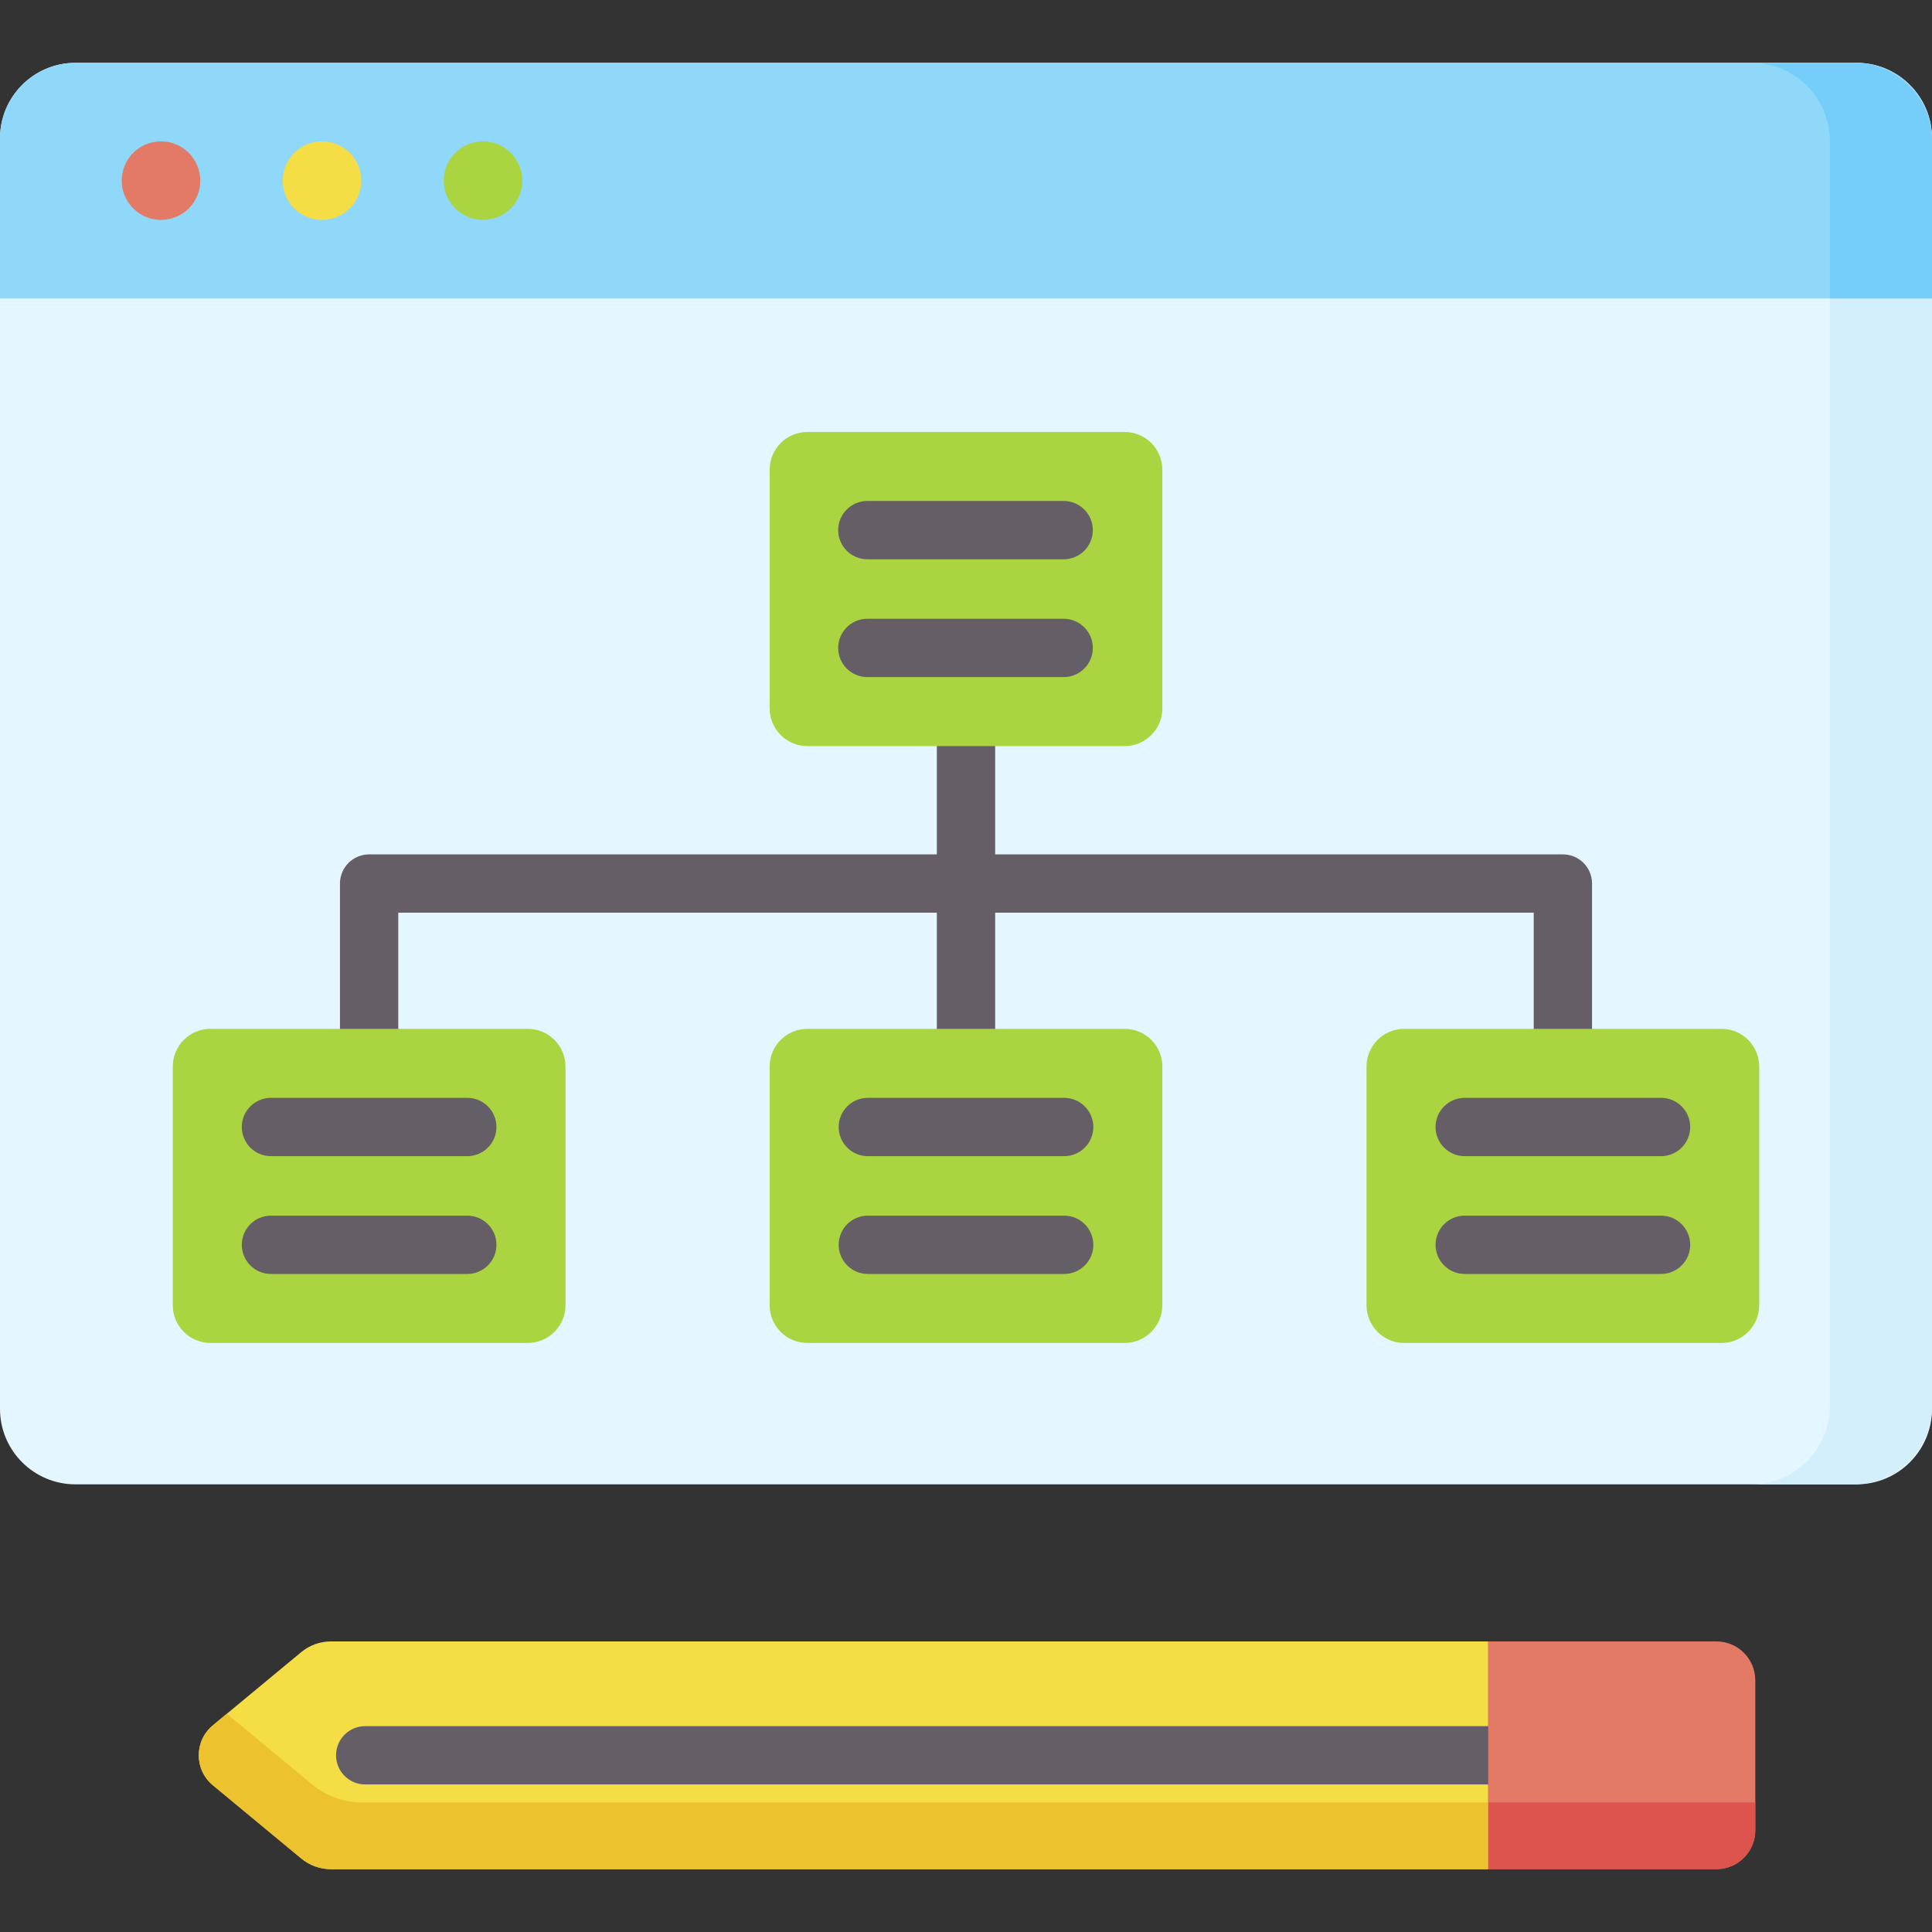 <svg id="Capa_1" enable-background="new 0 0 512 512" height="512" viewBox="0 0 512 512" width="512" xmlns="http://www.w3.org/2000/svg"><rect x="0" y="0" width="512" height="512" fill="#333333" stroke="none"/><path d="m492 393.366h-472c-11.046 0-20-8.954-20-20v-336.715c0-11.046 8.954-20 20-20h472c11.046 0 20 8.954 20 20v336.715c0 11.045-8.954 20-20 20z" fill="#e4f6ff"/><path d="m491.187 16.651h-27.057c11.495 0 20.813 9.318 20.813 20.813v335.089c0 11.495-9.318 20.813-20.813 20.813h27.057c11.495 0 20.813-9.318 20.813-20.813v-335.089c0-11.495-9.318-20.813-20.813-20.813z" fill="#d3effb"/><path d="m512 79.09h-512v-42.439c0-11.046 8.954-20 20-20h472c11.046 0 20 8.954 20 20z" fill="#90d8f9"/><path d="m491.187 16.651h-27.057c11.495 0 20.813 9.318 20.813 20.813v41.626h27.057v-41.626c0-11.495-9.318-20.813-20.813-20.813z" fill="#75cef9"/><path d="m394.406 495.349h-306.698c-2.88 0-5.67-1.006-7.887-2.843l-23.418-19.403c-4.972-4.12-4.972-11.745 0-15.865l23.418-19.403c2.218-1.837 5.007-2.843 7.887-2.843h306.698z" fill="#f4dd45"/><path d="m56.403 457.238 3.703-3.069 22.572 18.702c3.734 3.094 8.43 4.787 13.279 4.787h298.449v17.691h-306.698c-2.88 0-5.67-1.006-7.887-2.843l-23.418-19.403c-4.972-4.119-4.972-11.745 0-15.865z" fill="#ecc32e"/><path d="m394.406 434.992v60.358h60.462c5.69 0 10.302-4.612 10.302-10.302v-39.754c0-5.69-4.612-10.302-10.302-10.302z" fill="#e27a66"/><path d="m394.406 477.658v17.691h60.462c5.69 0 10.302-4.612 10.302-10.302v-7.389z" fill="#dd544f"/><circle cx="42.667" cy="47.87" fill="#e27a66" r="10.407"/><circle cx="85.333" cy="47.87" fill="#f4dd45" r="10.407"/><circle cx="128" cy="47.87" fill="#aad540" r="10.407"/><path d="m394.406 457.444h-297.625c-4.268 0-7.726 3.459-7.726 7.726s3.459 7.726 7.726 7.726h297.626v-15.452z" fill="#665e66"/><path d="m414.179 226.42h-150.453v-28.697c0-4.267-3.459-7.726-7.726-7.726s-7.726 3.459-7.726 7.726v28.697h-150.453c-4.268 0-7.726 3.459-7.726 7.726v38.504c0 4.267 3.459 7.726 7.726 7.726 4.268 0 7.726-3.459 7.726-7.726v-30.778h142.726v30.778c0 4.267 3.459 7.726 7.726 7.726s7.726-3.459 7.726-7.726v-30.778h142.726v30.778c0 4.267 3.459 7.726 7.726 7.726 4.268 0 7.726-3.459 7.726-7.726v-38.504c.002-4.267-3.456-7.726-7.724-7.726z" fill="#665e66"/><path d="m298.033 197.724h-84.065c-5.523 0-10-4.477-10-10v-63.252c0-5.523 4.477-10 10-10h84.065c5.523 0 10 4.477 10 10v63.252c0 5.522-4.478 10-10 10z" fill="#aad540"/><path d="m298.033 355.902h-84.065c-5.523 0-10-4.477-10-10v-63.252c0-5.523 4.477-10 10-10h84.065c5.523 0 10 4.477 10 10v63.252c0 5.523-4.478 10-10 10z" fill="#aad540"/><path d="m139.854 355.902h-84.065c-5.523 0-10-4.477-10-10v-63.252c0-5.523 4.477-10 10-10h84.065c5.523 0 10 4.477 10 10v63.252c0 5.523-4.477 10-10 10z" fill="#aad540"/><path d="m372.146 355.902h84.065c5.523 0 10-4.477 10-10v-63.252c0-5.523-4.477-10-10-10h-84.065c-5.523 0-10 4.477-10 10v63.252c0 5.523 4.478 10 10 10z" fill="#aad540"/><g fill="#665e66"><path d="m281.886 148.214h-52.032c-4.268 0-7.726-3.459-7.726-7.726s3.459-7.726 7.726-7.726h52.032c4.268 0 7.726 3.459 7.726 7.726s-3.458 7.726-7.726 7.726z"/><path d="m281.886 179.434h-52.032c-4.268 0-7.726-3.459-7.726-7.726s3.459-7.726 7.726-7.726h52.032c4.268 0 7.726 3.459 7.726 7.726.001 4.266-3.458 7.726-7.726 7.726z"/><path d="m440.195 306.393h-52.032c-4.268 0-7.726-3.459-7.726-7.726s3.459-7.726 7.726-7.726h52.032c4.268 0 7.726 3.459 7.726 7.726s-3.458 7.726-7.726 7.726z"/><path d="m440.195 337.613h-52.032c-4.268 0-7.726-3.459-7.726-7.726s3.459-7.726 7.726-7.726h52.032c4.268 0 7.726 3.459 7.726 7.726 0 4.266-3.458 7.726-7.726 7.726z"/><path d="m282.016 306.393h-52.032c-4.268 0-7.726-3.459-7.726-7.726s3.459-7.726 7.726-7.726h52.032c4.268 0 7.726 3.459 7.726 7.726s-3.458 7.726-7.726 7.726z"/><path d="m282.016 337.613h-52.032c-4.268 0-7.726-3.459-7.726-7.726s3.459-7.726 7.726-7.726h52.032c4.268 0 7.726 3.459 7.726 7.726 0 4.266-3.458 7.726-7.726 7.726z"/><path d="m123.837 306.393h-52.032c-4.268 0-7.726-3.459-7.726-7.726s3.459-7.726 7.726-7.726h52.032c4.268 0 7.726 3.459 7.726 7.726s-3.458 7.726-7.726 7.726z"/><path d="m123.837 337.613h-52.032c-4.268 0-7.726-3.459-7.726-7.726s3.459-7.726 7.726-7.726h52.032c4.268 0 7.726 3.459 7.726 7.726 0 4.266-3.458 7.726-7.726 7.726z"/></g></svg>